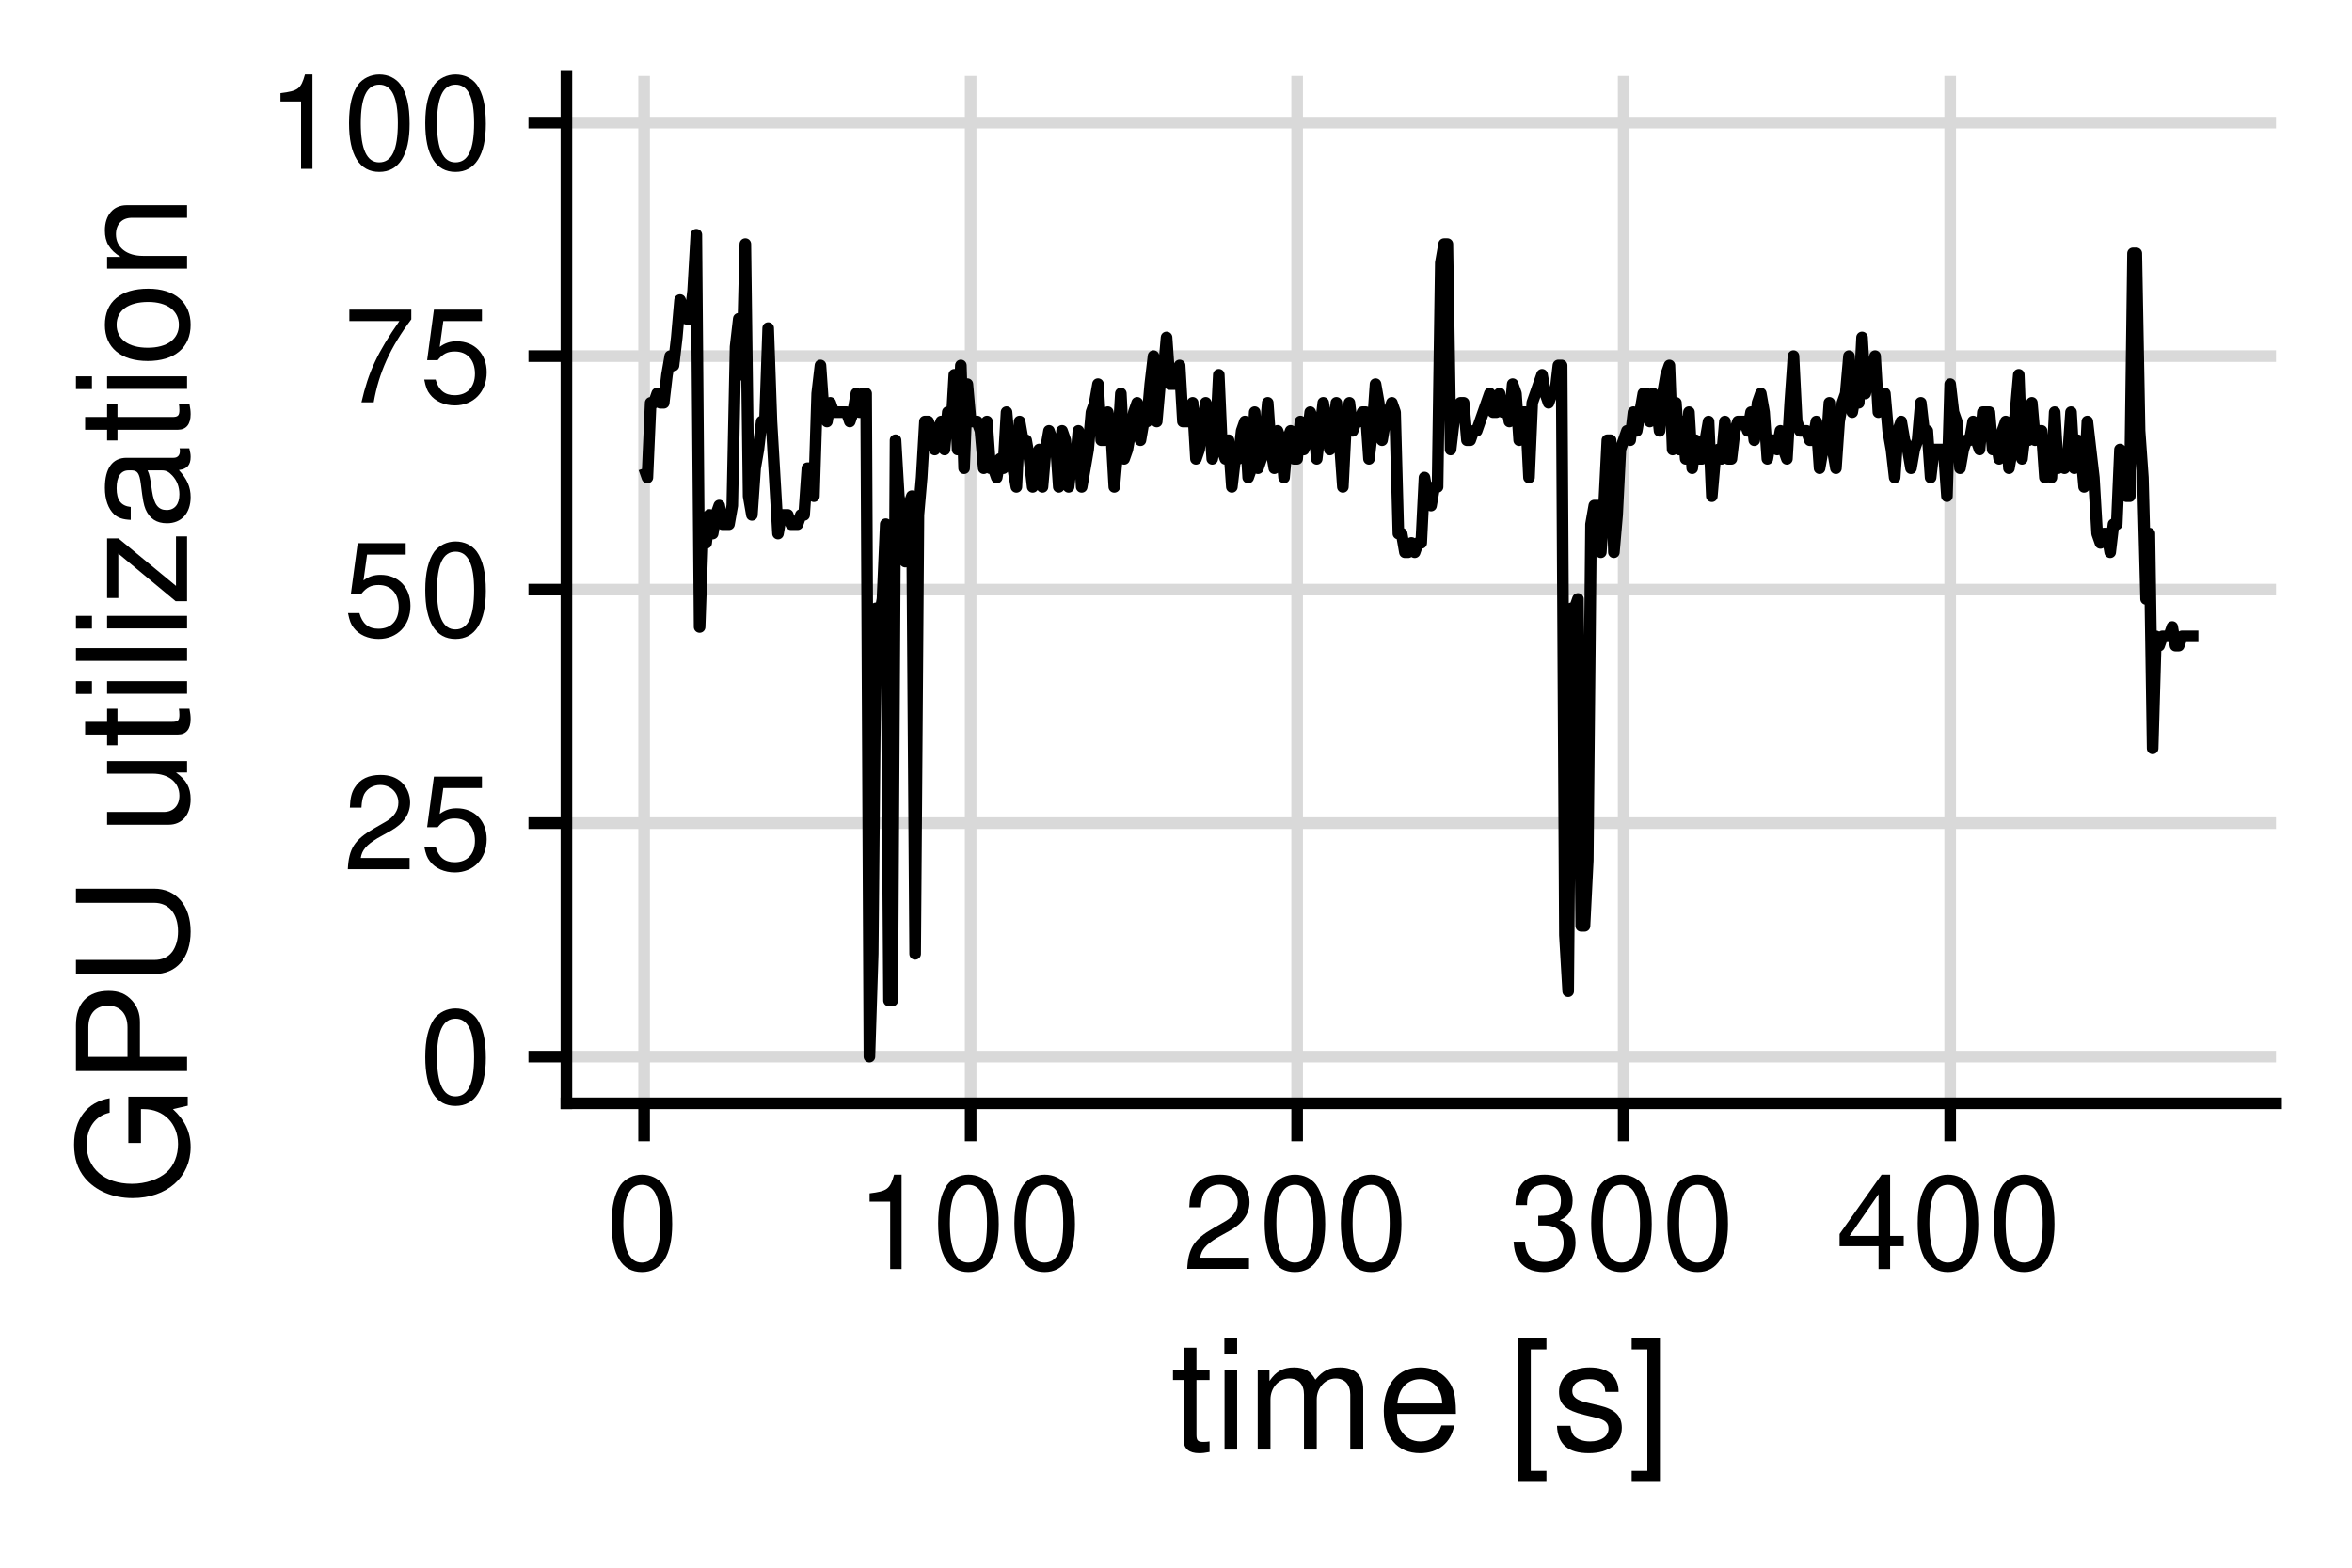 <?xml version="1.0" encoding="UTF-8"?>
<svg xmlns="http://www.w3.org/2000/svg" xmlns:xlink="http://www.w3.org/1999/xlink" width="216pt" height="144pt" viewBox="0 0 216 144" version="1.1">
<defs>
<g>
<symbol overflow="visible" id="glyph0-0">
<path style="stroke:none;" d=""/>
</symbol>
<symbol overflow="visible" id="glyph0-1">
<path style="stroke:none;" d="M 3.297 -8.672 C 2.516 -8.672 1.781 -8.312 1.344 -7.734 C 0.797 -6.953 0.516 -5.812 0.516 -4.203 C 0.516 -1.266 1.469 0.281 3.297 0.281 C 5.094 0.281 6.078 -1.266 6.078 -4.125 C 6.078 -5.812 5.812 -6.938 5.25 -7.734 C 4.812 -8.328 4.109 -8.672 3.297 -8.672 Z M 3.297 -7.734 C 4.438 -7.734 5 -6.578 5 -4.219 C 5 -1.75 4.453 -0.594 3.281 -0.594 C 2.156 -0.594 1.594 -1.797 1.594 -4.188 C 1.594 -6.578 2.156 -7.734 3.297 -7.734 Z M 3.297 -7.734 "/>
</symbol>
<symbol overflow="visible" id="glyph0-2">
<path style="stroke:none;" d="M 6.078 -1.047 L 1.594 -1.047 C 1.703 -1.766 2.094 -2.219 3.125 -2.859 L 4.328 -3.531 C 5.516 -4.188 6.125 -5.078 6.125 -6.141 C 6.125 -6.859 5.844 -7.531 5.344 -8 C 4.844 -8.453 4.219 -8.672 3.406 -8.672 C 2.328 -8.672 1.531 -8.297 1.062 -7.547 C 0.75 -7.094 0.625 -6.547 0.594 -5.672 L 1.656 -5.672 C 1.688 -6.266 1.766 -6.609 1.906 -6.906 C 2.188 -7.422 2.734 -7.75 3.375 -7.75 C 4.328 -7.75 5.047 -7.062 5.047 -6.125 C 5.047 -5.422 4.656 -4.828 3.906 -4.391 L 2.797 -3.75 C 1.016 -2.719 0.5 -1.906 0.406 -0.016 L 6.078 -0.016 Z M 6.078 -1.047 "/>
</symbol>
<symbol overflow="visible" id="glyph0-3">
<path style="stroke:none;" d="M 5.719 -8.516 L 1.312 -8.516 L 0.688 -3.875 L 1.656 -3.875 C 2.141 -4.469 2.562 -4.672 3.234 -4.672 C 4.375 -4.672 5.078 -3.891 5.078 -2.625 C 5.078 -1.406 4.375 -0.656 3.219 -0.656 C 2.297 -0.656 1.734 -1.125 1.469 -2.094 L 0.422 -2.094 C 0.562 -1.391 0.688 -1.062 0.938 -0.75 C 1.422 -0.094 2.281 0.281 3.234 0.281 C 4.953 0.281 6.156 -0.969 6.156 -2.766 C 6.156 -4.453 5.047 -5.609 3.406 -5.609 C 2.812 -5.609 2.328 -5.453 1.844 -5.094 L 2.172 -7.469 L 5.719 -7.469 Z M 5.719 -8.516 "/>
</symbol>
<symbol overflow="visible" id="glyph0-4">
<path style="stroke:none;" d="M 6.234 -8.516 L 0.547 -8.516 L 0.547 -7.469 L 5.141 -7.469 C 3.125 -4.578 2.297 -2.797 1.656 0 L 2.781 0 C 3.25 -2.719 4.312 -5.062 6.234 -7.625 Z M 6.234 -8.516 "/>
</symbol>
<symbol overflow="visible" id="glyph0-5">
<path style="stroke:none;" d="M 3.109 -6.188 L 3.109 0 L 4.156 0 L 4.156 -8.672 L 3.469 -8.672 C 3.094 -7.344 2.859 -7.156 1.219 -6.953 L 1.219 -6.188 Z M 3.109 -6.188 "/>
</symbol>
<symbol overflow="visible" id="glyph0-6">
<path style="stroke:none;" d="M 2.656 -4 L 3.234 -4 C 4.375 -4 4.984 -3.453 4.984 -2.406 C 4.984 -1.312 4.328 -0.656 3.234 -0.656 C 2.078 -0.656 1.516 -1.25 1.438 -2.516 L 0.391 -2.516 C 0.438 -1.828 0.547 -1.375 0.75 -0.984 C 1.203 -0.141 2.031 0.281 3.188 0.281 C 4.938 0.281 6.078 -0.781 6.078 -2.422 C 6.078 -3.531 5.656 -4.125 4.625 -4.484 C 5.422 -4.812 5.812 -5.406 5.812 -6.281 C 5.812 -7.781 4.844 -8.672 3.234 -8.672 C 1.516 -8.672 0.594 -7.719 0.562 -5.875 L 1.625 -5.875 C 1.625 -6.406 1.688 -6.703 1.812 -6.969 C 2.047 -7.469 2.578 -7.75 3.234 -7.75 C 4.172 -7.75 4.734 -7.188 4.734 -6.25 C 4.734 -5.641 4.531 -5.266 4.062 -5.062 C 3.766 -4.938 3.391 -4.891 2.656 -4.891 Z M 2.656 -4 "/>
</symbol>
<symbol overflow="visible" id="glyph0-7">
<path style="stroke:none;" d="M 3.922 -2.094 L 3.922 0 L 4.984 0 L 4.984 -2.094 L 6.234 -2.094 L 6.234 -3.047 L 4.984 -3.047 L 4.984 -8.672 L 4.203 -8.672 L 0.344 -3.219 L 0.344 -2.094 Z M 3.922 -3.047 L 1.266 -3.047 L 3.922 -6.875 Z M 3.922 -3.047 "/>
</symbol>
<symbol overflow="visible" id="glyph1-0">
<path style="stroke:none;" d=""/>
</symbol>
<symbol overflow="visible" id="glyph1-1">
<path style="stroke:none;" d="M 3.562 -7.344 L 2.359 -7.344 L 2.359 -9.359 L 1.188 -9.359 L 1.188 -7.344 L 0.203 -7.344 L 0.203 -6.391 L 1.188 -6.391 L 1.188 -0.844 C 1.188 -0.078 1.688 0.328 2.609 0.328 C 2.906 0.328 3.156 0.297 3.562 0.219 L 3.562 -0.75 C 3.391 -0.719 3.234 -0.703 3 -0.703 C 2.484 -0.703 2.359 -0.844 2.359 -1.359 L 2.359 -6.391 L 3.562 -6.391 Z M 3.562 -7.344 "/>
</symbol>
<symbol overflow="visible" id="glyph1-2">
<path style="stroke:none;" d="M 2.094 -7.344 L 0.938 -7.344 L 0.938 0 L 2.094 0 Z M 2.094 -10.203 L 0.922 -10.203 L 0.922 -8.734 L 2.094 -8.734 Z M 2.094 -10.203 "/>
</symbol>
<symbol overflow="visible" id="glyph1-3">
<path style="stroke:none;" d="M 0.984 -7.344 L 0.984 0 L 2.156 0 L 2.156 -4.609 C 2.156 -5.672 2.922 -6.531 3.875 -6.531 C 4.75 -6.531 5.234 -5.984 5.234 -5.047 L 5.234 0 L 6.406 0 L 6.406 -4.609 C 6.406 -5.672 7.188 -6.531 8.141 -6.531 C 8.984 -6.531 9.484 -5.984 9.484 -5.047 L 9.484 0 L 10.672 0 L 10.672 -5.5 C 10.672 -6.812 9.906 -7.547 8.547 -7.547 C 7.562 -7.547 6.969 -7.25 6.281 -6.422 C 5.859 -7.203 5.266 -7.547 4.312 -7.547 C 3.328 -7.547 2.672 -7.188 2.062 -6.297 L 2.062 -7.344 Z M 0.984 -7.344 "/>
</symbol>
<symbol overflow="visible" id="glyph1-4">
<path style="stroke:none;" d="M 7.188 -3.281 C 7.188 -4.391 7.094 -5.062 6.891 -5.609 C 6.406 -6.812 5.297 -7.547 3.922 -7.547 C 1.875 -7.547 0.562 -5.984 0.562 -3.562 C 0.562 -1.141 1.812 0.328 3.891 0.328 C 5.578 0.328 6.734 -0.625 7.031 -2.219 L 5.859 -2.219 C 5.531 -1.266 4.875 -0.75 3.938 -0.75 C 3.188 -0.75 2.562 -1.094 2.172 -1.703 C 1.891 -2.125 1.797 -2.547 1.781 -3.281 Z M 1.812 -4.234 C 1.906 -5.594 2.734 -6.469 3.906 -6.469 C 5.094 -6.469 5.922 -5.547 5.922 -4.234 Z M 1.812 -4.234 "/>
</symbol>
<symbol overflow="visible" id="glyph1-5">
<path style="stroke:none;" d=""/>
</symbol>
<symbol overflow="visible" id="glyph1-6">
<path style="stroke:none;" d="M 3.5 -10.203 L 0.891 -10.203 L 0.891 2.969 L 3.5 2.969 L 3.5 1.953 L 2.062 1.953 L 2.062 -9.203 L 3.5 -9.203 Z M 3.5 -10.203 "/>
</symbol>
<symbol overflow="visible" id="glyph1-7">
<path style="stroke:none;" d="M 6.125 -5.297 C 6.125 -6.734 5.172 -7.547 3.469 -7.547 C 1.766 -7.547 0.656 -6.656 0.656 -5.312 C 0.656 -4.156 1.25 -3.609 2.984 -3.188 L 4.078 -2.922 C 4.891 -2.734 5.203 -2.438 5.203 -1.922 C 5.203 -1.219 4.516 -0.75 3.5 -0.75 C 2.875 -0.75 2.344 -0.938 2.047 -1.25 C 1.859 -1.453 1.781 -1.672 1.703 -2.188 L 0.469 -2.188 C 0.531 -0.484 1.484 0.328 3.406 0.328 C 5.25 0.328 6.422 -0.594 6.422 -2 C 6.422 -3.094 5.812 -3.703 4.359 -4.047 L 3.234 -4.312 C 2.281 -4.531 1.875 -4.844 1.875 -5.359 C 1.875 -6.047 2.484 -6.469 3.438 -6.469 C 4.375 -6.469 4.875 -6.062 4.906 -5.297 Z M 6.125 -5.297 "/>
</symbol>
<symbol overflow="visible" id="glyph1-8">
<path style="stroke:none;" d="M 0.328 2.969 L 2.922 2.969 L 2.922 -10.203 L 0.328 -10.203 L 0.328 -9.203 L 1.766 -9.203 L 1.766 1.953 L 0.328 1.953 Z M 0.328 2.969 "/>
</symbol>
<symbol overflow="visible" id="glyph2-0">
<path style="stroke:none;" d=""/>
</symbol>
<symbol overflow="visible" id="glyph2-1">
<path style="stroke:none;" d="M -5.391 -9.922 L -5.391 -5.672 L -4.234 -5.672 L -4.234 -8.781 L -3.969 -8.781 C -2.141 -8.781 -0.828 -7.438 -0.828 -5.578 C -0.828 -4.531 -1.203 -3.594 -1.859 -3 C -2.594 -2.328 -3.812 -1.922 -5.062 -1.922 C -7.578 -1.922 -9.219 -3.344 -9.219 -5.5 C -9.219 -7.062 -8.422 -8.172 -7.109 -8.453 L -7.109 -9.781 C -9.188 -9.422 -10.375 -7.859 -10.375 -5.516 C -10.375 -4.266 -10.047 -3.266 -9.391 -2.469 C -8.406 -1.281 -6.828 -0.609 -5 -0.609 C -1.859 -0.609 0.328 -2.531 0.328 -5.297 C 0.328 -6.672 -0.203 -7.766 -1.297 -8.781 L 0.062 -9.094 L 0.062 -9.922 Z M -5.391 -9.922 "/>
</symbol>
<symbol overflow="visible" id="glyph2-2">
<path style="stroke:none;" d="M -4.328 -2.578 L -4.328 -5.781 C -4.328 -6.578 -4.562 -7.203 -5.047 -7.75 C -5.609 -8.375 -6.266 -8.641 -7.203 -8.641 C -9.125 -8.641 -10.203 -7.5 -10.203 -5.484 L -10.203 -1.281 L 0 -1.281 L 0 -2.578 Z M -5.469 -2.578 L -9.062 -2.578 L -9.062 -5.297 C -9.062 -6.531 -8.391 -7.281 -7.266 -7.281 C -6.141 -7.281 -5.469 -6.531 -5.469 -5.297 Z M -5.469 -2.578 "/>
</symbol>
<symbol overflow="visible" id="glyph2-3">
<path style="stroke:none;" d="M -10.203 -7.734 L -3.031 -7.734 C -1.672 -7.734 -0.828 -6.734 -0.828 -5.094 C -0.828 -4.344 -1.016 -3.719 -1.359 -3.234 C -1.75 -2.734 -2.266 -2.484 -3.031 -2.484 L -10.203 -2.484 L -10.203 -1.188 L -3.031 -1.188 C -0.969 -1.188 0.328 -2.672 0.328 -5.094 C 0.328 -7.484 -1 -9.031 -3.031 -9.031 L -10.203 -9.031 Z M -10.203 -7.734 "/>
</symbol>
<symbol overflow="visible" id="glyph2-4">
<path style="stroke:none;" d=""/>
</symbol>
<symbol overflow="visible" id="glyph2-5">
<path style="stroke:none;" d="M 0 -6.75 L -7.344 -6.75 L -7.344 -5.594 L -3.172 -5.594 C -1.688 -5.594 -0.703 -4.797 -0.703 -3.578 C -0.703 -2.656 -1.266 -2.078 -2.141 -2.078 L -7.344 -2.078 L -7.344 -0.906 L -1.688 -0.906 C -0.469 -0.906 0.328 -1.812 0.328 -3.25 C 0.328 -4.328 -0.062 -5.016 -1.016 -5.703 L 0 -5.703 Z M 0 -6.75 "/>
</symbol>
<symbol overflow="visible" id="glyph2-6">
<path style="stroke:none;" d="M -7.344 -3.562 L -7.344 -2.359 L -9.359 -2.359 L -9.359 -1.188 L -7.344 -1.188 L -7.344 -0.203 L -6.391 -0.203 L -6.391 -1.188 L -0.844 -1.188 C -0.078 -1.188 0.328 -1.688 0.328 -2.609 C 0.328 -2.906 0.297 -3.156 0.219 -3.562 L -0.75 -3.562 C -0.719 -3.391 -0.703 -3.234 -0.703 -3 C -0.703 -2.484 -0.844 -2.359 -1.359 -2.359 L -6.391 -2.359 L -6.391 -3.562 Z M -7.344 -3.562 "/>
</symbol>
<symbol overflow="visible" id="glyph2-7">
<path style="stroke:none;" d="M -7.344 -2.094 L -7.344 -0.938 L 0 -0.938 L 0 -2.094 Z M -10.203 -2.094 L -10.203 -0.922 L -8.734 -0.922 L -8.734 -2.094 Z M -10.203 -2.094 "/>
</symbol>
<symbol overflow="visible" id="glyph2-8">
<path style="stroke:none;" d="M -10.203 -2.125 L -10.203 -0.953 L 0 -0.953 L 0 -2.125 Z M -10.203 -2.125 "/>
</symbol>
<symbol overflow="visible" id="glyph2-9">
<path style="stroke:none;" d="M -7.344 -6.203 L -7.344 -0.734 L -6.312 -0.734 L -6.312 -4.812 L -1.047 -0.438 L 0 -0.438 L 0 -6.391 L -1.016 -6.391 L -1.016 -1.844 L -6.297 -6.203 Z M -7.344 -6.203 "/>
</symbol>
<symbol overflow="visible" id="glyph2-10">
<path style="stroke:none;" d="M -0.688 -7.484 C -0.656 -7.359 -0.656 -7.312 -0.656 -7.234 C -0.656 -6.828 -0.875 -6.609 -1.234 -6.609 L -5.547 -6.609 C -6.844 -6.609 -7.547 -5.656 -7.547 -3.844 C -7.547 -2.766 -7.234 -1.922 -6.688 -1.406 C -6.312 -1.078 -5.891 -0.938 -5.172 -0.906 L -5.172 -2.094 C -6.062 -2.188 -6.469 -2.719 -6.469 -3.812 C -6.469 -4.875 -6.078 -5.453 -5.375 -5.453 L -5.062 -5.453 C -4.562 -5.438 -4.375 -5.188 -4.25 -4.234 C -4.047 -2.578 -3.984 -2.328 -3.812 -1.875 C -3.438 -1.016 -2.797 -0.594 -1.844 -0.594 C -0.516 -0.594 0.328 -1.516 0.328 -3 C 0.328 -3.922 0 -4.656 -0.75 -5.484 C 0 -5.578 0.328 -5.938 0.328 -6.688 C 0.328 -6.938 0.297 -7.094 0.203 -7.484 Z M -2.312 -5.453 C -1.922 -5.453 -1.688 -5.328 -1.359 -4.984 C -0.922 -4.516 -0.703 -3.938 -0.703 -3.25 C -0.703 -2.344 -1.141 -1.812 -1.875 -1.812 C -2.641 -1.812 -3.031 -2.312 -3.219 -3.562 C -3.391 -4.812 -3.438 -5.047 -3.625 -5.453 Z M -2.312 -5.453 "/>
</symbol>
<symbol overflow="visible" id="glyph2-11">
<path style="stroke:none;" d="M -7.547 -3.812 C -7.547 -1.734 -6.078 -0.5 -3.609 -0.5 C -1.141 -0.5 0.328 -1.734 0.328 -3.828 C 0.328 -5.891 -1.141 -7.141 -3.562 -7.141 C -6.109 -7.141 -7.547 -5.938 -7.547 -3.812 Z M -6.469 -3.828 C -6.469 -5.141 -5.391 -5.922 -3.562 -5.922 C -1.828 -5.922 -0.75 -5.109 -0.75 -3.828 C -0.75 -2.516 -1.828 -1.719 -3.609 -1.719 C -5.391 -1.719 -6.469 -2.516 -6.469 -3.828 Z M -6.469 -3.828 "/>
</symbol>
<symbol overflow="visible" id="glyph2-12">
<path style="stroke:none;" d="M -7.344 -0.984 L 0 -0.984 L 0 -2.156 L -4.047 -2.156 C -5.547 -2.156 -6.531 -2.938 -6.531 -4.141 C -6.531 -5.062 -5.969 -5.656 -5.078 -5.656 L 0 -5.656 L 0 -6.812 L -5.547 -6.812 C -6.766 -6.812 -7.547 -5.906 -7.547 -4.5 C -7.547 -3.406 -7.125 -2.703 -6.109 -2.062 L -7.344 -2.062 Z M -7.344 -0.984 "/>
</symbol>
</g>
<clipPath id="clip1">
  <path d="M 52.016 96 L 209.023 96 L 209.023 98 L 52.016 98 Z M 52.016 96 "/>
</clipPath>
<clipPath id="clip2">
  <path d="M 52.016 75 L 209.023 75 L 209.023 77 L 52.016 77 Z M 52.016 75 "/>
</clipPath>
<clipPath id="clip3">
  <path d="M 52.016 53 L 209.023 53 L 209.023 55 L 52.016 55 Z M 52.016 53 "/>
</clipPath>
<clipPath id="clip4">
  <path d="M 52.016 32 L 209.023 32 L 209.023 34 L 52.016 34 Z M 52.016 32 "/>
</clipPath>
<clipPath id="clip5">
  <path d="M 52.016 10 L 209.023 10 L 209.023 12 L 52.016 12 Z M 52.016 10 "/>
</clipPath>
<clipPath id="clip6">
  <path d="M 58 6.973 L 60 6.973 L 60 101.344 L 58 101.344 Z M 58 6.973 "/>
</clipPath>
<clipPath id="clip7">
  <path d="M 88 6.973 L 90 6.973 L 90 101.344 L 88 101.344 Z M 88 6.973 "/>
</clipPath>
<clipPath id="clip8">
  <path d="M 118 6.973 L 120 6.973 L 120 101.344 L 118 101.344 Z M 118 6.973 "/>
</clipPath>
<clipPath id="clip9">
  <path d="M 148 6.973 L 150 6.973 L 150 101.344 L 148 101.344 Z M 148 6.973 "/>
</clipPath>
<clipPath id="clip10">
  <path d="M 178 6.973 L 180 6.973 L 180 101.344 L 178 101.344 Z M 178 6.973 "/>
</clipPath>
</defs>
<g id="surface12">
<rect x="0" y="0" width="216" height="144" style="fill:rgb(100%,100%,100%);fill-opacity:1;stroke:none;"/>
<g clip-path="url(#clip1)" clip-rule="nonzero">
<path style="fill:none;stroke-width:1.067;stroke-linecap:butt;stroke-linejoin:round;stroke:rgb(85.098%,85.098%,85.098%);stroke-opacity:1;stroke-miterlimit:10;" d="M 52.016 97.055 L 209.027 97.055 "/>
</g>
<g clip-path="url(#clip2)" clip-rule="nonzero">
<path style="fill:none;stroke-width:1.067;stroke-linecap:butt;stroke-linejoin:round;stroke:rgb(85.098%,85.098%,85.098%);stroke-opacity:1;stroke-miterlimit:10;" d="M 52.016 75.605 L 209.027 75.605 "/>
</g>
<g clip-path="url(#clip3)" clip-rule="nonzero">
<path style="fill:none;stroke-width:1.067;stroke-linecap:butt;stroke-linejoin:round;stroke:rgb(85.098%,85.098%,85.098%);stroke-opacity:1;stroke-miterlimit:10;" d="M 52.016 54.16 L 209.027 54.16 "/>
</g>
<g clip-path="url(#clip4)" clip-rule="nonzero">
<path style="fill:none;stroke-width:1.067;stroke-linecap:butt;stroke-linejoin:round;stroke:rgb(85.098%,85.098%,85.098%);stroke-opacity:1;stroke-miterlimit:10;" d="M 52.016 32.711 L 209.027 32.711 "/>
</g>
<g clip-path="url(#clip5)" clip-rule="nonzero">
<path style="fill:none;stroke-width:1.067;stroke-linecap:butt;stroke-linejoin:round;stroke:rgb(85.098%,85.098%,85.098%);stroke-opacity:1;stroke-miterlimit:10;" d="M 52.016 11.262 L 209.027 11.262 "/>
</g>
<g clip-path="url(#clip6)" clip-rule="nonzero">
<path style="fill:none;stroke-width:1.067;stroke-linecap:butt;stroke-linejoin:round;stroke:rgb(85.098%,85.098%,85.098%);stroke-opacity:1;stroke-miterlimit:10;" d="M 59.152 101.344 L 59.152 6.973 "/>
</g>
<g clip-path="url(#clip7)" clip-rule="nonzero">
<path style="fill:none;stroke-width:1.067;stroke-linecap:butt;stroke-linejoin:round;stroke:rgb(85.098%,85.098%,85.098%);stroke-opacity:1;stroke-miterlimit:10;" d="M 89.141 101.344 L 89.141 6.973 "/>
</g>
<g clip-path="url(#clip8)" clip-rule="nonzero">
<path style="fill:none;stroke-width:1.067;stroke-linecap:butt;stroke-linejoin:round;stroke:rgb(85.098%,85.098%,85.098%);stroke-opacity:1;stroke-miterlimit:10;" d="M 119.125 101.344 L 119.125 6.973 "/>
</g>
<g clip-path="url(#clip9)" clip-rule="nonzero">
<path style="fill:none;stroke-width:1.067;stroke-linecap:butt;stroke-linejoin:round;stroke:rgb(85.098%,85.098%,85.098%);stroke-opacity:1;stroke-miterlimit:10;" d="M 149.113 101.344 L 149.113 6.973 "/>
</g>
<g clip-path="url(#clip10)" clip-rule="nonzero">
<path style="fill:none;stroke-width:1.067;stroke-linecap:butt;stroke-linejoin:round;stroke:rgb(85.098%,85.098%,85.098%);stroke-opacity:1;stroke-miterlimit:10;" d="M 179.098 101.344 L 179.098 6.973 "/>
</g>
<path style="fill:none;stroke-width:1.067;stroke-linecap:butt;stroke-linejoin:round;stroke:rgb(0%,0%,0%);stroke-opacity:1;stroke-miterlimit:10;" d="M 59.152 43.008 L 59.453 43.863 L 59.754 37 L 60.055 37 L 60.352 36.145 L 60.652 37 L 60.953 37 L 61.254 34.426 L 61.551 32.711 L 61.852 33.57 L 62.152 30.996 L 62.453 27.562 L 62.75 28.422 L 63.051 29.281 L 63.352 29.281 L 63.652 26.707 L 63.949 21.559 L 64.25 57.59 L 64.551 49.012 L 64.852 49.871 L 65.152 47.297 L 65.449 49.012 L 65.75 47.297 L 66.051 46.438 L 66.352 48.152 L 66.949 48.152 L 67.25 46.438 L 67.551 31.852 L 67.848 29.281 L 68.148 34.426 L 68.449 22.418 L 68.75 45.578 L 69.051 47.297 L 69.348 43.008 L 69.648 41.289 L 69.949 38.715 L 70.25 38.715 L 70.547 30.137 L 70.848 38.715 L 71.449 49.012 L 71.746 47.297 L 72.348 47.297 L 72.648 48.152 L 73.246 48.152 L 73.547 47.297 L 73.848 47.297 L 74.148 43.008 L 74.445 43.008 L 74.746 45.578 L 75.047 36.145 L 75.348 33.57 L 75.645 37.859 L 75.945 38.715 L 76.246 37 L 76.547 37.859 L 77.746 37.859 L 78.043 38.715 L 78.344 37.859 L 78.645 36.145 L 78.945 37.859 L 79.246 36.145 L 79.543 36.145 L 79.844 97.055 L 80.145 87.617 L 80.445 55.875 L 80.742 56.73 L 81.043 55.016 L 81.344 48.152 L 81.645 91.906 L 81.941 91.906 L 82.242 40.434 L 82.543 45.578 L 82.844 47.297 L 83.141 51.586 L 83.441 46.438 L 83.742 45.578 L 84.043 87.617 L 84.344 47.297 L 84.641 43.863 L 84.941 38.715 L 85.242 38.715 L 85.543 39.574 L 85.84 41.289 L 86.141 39.574 L 86.441 38.715 L 86.742 41.289 L 87.039 37.859 L 87.34 39.574 L 87.641 34.426 L 87.941 41.289 L 88.242 33.57 L 88.539 43.008 L 88.84 35.285 L 89.141 38.715 L 89.738 38.715 L 90.039 39.574 L 90.34 43.008 L 90.641 38.715 L 90.938 43.008 L 91.238 43.008 L 91.539 43.863 L 91.84 42.148 L 92.137 43.008 L 92.438 37.859 L 92.738 41.289 L 93.039 43.008 L 93.34 44.723 L 93.637 38.715 L 93.938 40.434 L 94.238 40.434 L 94.539 42.148 L 94.836 44.723 L 95.137 42.148 L 95.438 41.289 L 95.738 44.723 L 96.035 41.289 L 96.336 39.574 L 96.637 40.434 L 96.938 40.434 L 97.234 44.723 L 97.535 39.574 L 97.836 40.434 L 98.137 44.723 L 98.438 42.148 L 98.734 43.008 L 99.035 39.574 L 99.336 44.723 L 99.637 43.008 L 99.934 41.289 L 100.234 37.859 L 100.535 37 L 100.836 35.285 L 101.133 40.434 L 101.434 40.434 L 101.734 37.859 L 102.035 39.574 L 102.332 44.723 L 102.633 41.289 L 102.934 36.145 L 103.234 42.148 L 103.535 41.289 L 103.832 39.574 L 104.133 37.859 L 104.434 37 L 104.734 40.434 L 105.031 38.715 L 105.332 38.715 L 105.633 35.285 L 105.934 32.711 L 106.23 38.715 L 106.531 35.285 L 106.832 34.426 L 107.133 30.996 L 107.434 35.285 L 108.031 35.285 L 108.332 33.57 L 108.633 38.715 L 109.23 38.715 L 109.531 37 L 109.832 42.148 L 110.129 41.289 L 110.43 38.715 L 110.73 37 L 111.031 37.859 L 111.328 42.148 L 111.629 40.434 L 111.93 34.426 L 112.23 41.289 L 112.531 42.148 L 112.828 40.434 L 113.129 44.723 L 113.43 42.148 L 113.73 42.148 L 114.027 39.574 L 114.328 38.715 L 114.629 43.863 L 114.93 43.008 L 115.227 37.859 L 115.527 43.008 L 115.828 42.148 L 116.129 40.434 L 116.426 37 L 116.727 41.289 L 117.027 43.008 L 117.328 39.574 L 117.629 40.434 L 117.926 43.863 L 118.227 40.434 L 118.527 39.574 L 118.828 42.148 L 119.125 42.148 L 119.426 38.715 L 119.727 41.289 L 120.027 40.434 L 120.324 37.859 L 120.625 38.715 L 120.926 42.148 L 121.227 39.574 L 121.523 37 L 121.824 38.715 L 122.125 41.289 L 122.426 40.434 L 122.727 37 L 123.023 40.434 L 123.324 44.723 L 123.625 38.715 L 123.926 37 L 124.223 39.574 L 124.523 38.715 L 124.824 38.715 L 125.125 37.859 L 125.422 37.859 L 125.723 42.148 L 126.023 39.574 L 126.324 35.285 L 126.625 37 L 126.922 40.434 L 127.223 38.715 L 127.523 37.859 L 127.824 37 L 128.121 37.859 L 128.422 49.012 L 128.723 49.012 L 129.023 50.727 L 129.32 50.727 L 129.621 49.871 L 129.922 50.727 L 130.223 49.871 L 130.52 49.871 L 130.82 43.863 L 131.121 45.578 L 131.422 46.438 L 131.723 44.723 L 132.02 44.723 L 132.32 24.133 L 132.621 22.418 L 132.922 22.418 L 133.219 41.289 L 133.52 38.715 L 133.82 37.859 L 134.121 37 L 134.418 37 L 134.719 40.434 L 135.02 40.434 L 135.32 39.574 L 135.617 39.574 L 135.918 38.715 L 136.219 37.859 L 136.52 37 L 136.82 36.145 L 137.117 37.859 L 137.418 37.859 L 137.719 36.145 L 138.02 37.859 L 138.316 37 L 138.617 38.715 L 138.918 35.285 L 139.219 36.145 L 139.516 40.434 L 139.816 37.859 L 140.117 37.859 L 140.418 43.863 L 140.715 37 L 141.016 36.145 L 141.617 34.426 L 141.918 36.145 L 142.215 37 L 142.516 36.145 L 142.816 36.145 L 143.117 33.57 L 143.414 33.57 L 143.715 85.902 L 144.016 91.047 L 144.316 55.875 L 144.613 55.875 L 144.914 55.016 L 145.215 85.043 L 145.516 85.043 L 145.816 79.039 L 146.113 48.152 L 146.414 46.438 L 146.715 46.438 L 147.016 50.727 L 147.312 46.438 L 147.613 40.434 L 147.914 40.434 L 148.215 50.727 L 148.512 47.297 L 148.812 41.289 L 149.113 40.434 L 149.414 39.574 L 149.711 40.434 L 150.012 37.859 L 150.312 39.574 L 150.914 36.145 L 151.211 36.145 L 151.512 38.715 L 151.812 36.145 L 152.113 37 L 152.41 39.574 L 152.711 36.145 L 153.012 34.426 L 153.312 33.57 L 153.609 41.289 L 153.91 37 L 154.211 41.289 L 154.512 38.715 L 154.809 42.148 L 155.109 37.859 L 155.41 43.008 L 155.711 40.434 L 156.012 42.148 L 156.309 42.148 L 156.609 40.434 L 156.91 38.715 L 157.211 45.578 L 157.508 42.148 L 157.809 41.289 L 158.109 42.148 L 158.41 38.715 L 158.707 42.148 L 159.008 42.148 L 159.309 39.574 L 159.609 38.715 L 160.207 38.715 L 160.508 39.574 L 160.809 37.859 L 161.109 40.434 L 161.406 37 L 161.707 36.145 L 162.008 37.859 L 162.309 42.148 L 162.605 40.434 L 162.906 40.434 L 163.207 41.289 L 163.508 39.574 L 163.805 41.289 L 164.105 42.148 L 164.406 37 L 164.707 32.711 L 165.008 38.715 L 165.305 39.574 L 165.906 39.574 L 166.207 40.434 L 166.504 40.434 L 166.805 38.715 L 167.105 43.008 L 167.406 41.289 L 167.703 41.289 L 168.004 37 L 168.305 41.289 L 168.605 43.008 L 168.902 38.715 L 169.203 37 L 169.504 36.145 L 169.805 32.711 L 170.105 37.859 L 170.402 36.145 L 170.703 37 L 171.004 30.996 L 171.305 36.145 L 171.602 34.426 L 171.902 34.426 L 172.203 32.711 L 172.504 37.859 L 172.801 37 L 173.102 36.145 L 173.402 39.574 L 173.703 41.289 L 174 43.863 L 174.301 39.574 L 174.602 38.715 L 174.902 40.434 L 175.203 41.289 L 175.5 43.008 L 175.801 41.289 L 176.102 40.434 L 176.402 37 L 176.699 39.574 L 177 39.574 L 177.301 43.863 L 177.602 41.289 L 178.5 41.289 L 178.801 45.578 L 179.098 35.285 L 179.398 37.859 L 179.699 38.715 L 180 43.008 L 180.301 41.289 L 180.598 40.434 L 180.898 40.434 L 181.199 38.715 L 181.5 40.434 L 181.797 41.289 L 182.098 37.859 L 182.699 37.859 L 182.996 41.289 L 183.297 40.434 L 183.598 42.148 L 183.898 39.574 L 184.199 38.715 L 184.496 43.008 L 184.797 41.289 L 185.098 37.859 L 185.398 34.426 L 185.695 42.148 L 185.996 39.574 L 186.297 40.434 L 186.598 37 L 186.895 40.434 L 187.195 39.574 L 187.496 39.574 L 187.797 43.863 L 188.094 42.148 L 188.395 43.863 L 188.695 37.859 L 188.996 43.008 L 189.297 42.148 L 189.594 43.008 L 189.895 42.148 L 190.195 37.859 L 190.496 43.008 L 190.793 40.434 L 191.094 41.289 L 191.395 44.723 L 191.695 38.715 L 191.992 41.289 L 192.293 43.863 L 192.594 49.012 L 192.895 49.871 L 193.191 49.012 L 193.492 49.012 L 193.793 50.727 L 194.094 48.152 L 194.395 48.152 L 194.691 41.289 L 194.992 43.863 L 195.293 45.578 L 195.594 45.578 L 195.891 23.273 L 196.191 23.273 L 196.492 39.574 L 196.793 43.863 L 197.09 55.016 L 197.391 49.012 L 197.691 68.742 L 197.992 58.449 L 198.289 59.305 L 198.59 58.449 L 199.191 58.449 L 199.492 57.59 L 199.789 59.305 L 200.09 59.305 L 200.391 58.449 L 201.891 58.449 "/>
<path style="fill:none;stroke-width:1.067;stroke-linecap:square;stroke-linejoin:round;stroke:rgb(0%,0%,0%);stroke-opacity:1;stroke-miterlimit:10;" d="M 52.016 101.344 L 52.016 6.973 "/>
<g style="fill:rgb(0%,0%,0%);fill-opacity:1;">
  <use xlink:href="#glyph0-1" x="38.539" y="101.303"/>
</g>
<g style="fill:rgb(0%,0%,0%);fill-opacity:1;">
  <use xlink:href="#glyph0-2" x="31.539" y="79.854"/>
  <use xlink:href="#glyph0-3" x="38.539" y="79.854"/>
</g>
<g style="fill:rgb(0%,0%,0%);fill-opacity:1;">
  <use xlink:href="#glyph0-3" x="31.539" y="58.408"/>
  <use xlink:href="#glyph0-1" x="38.539" y="58.408"/>
</g>
<g style="fill:rgb(0%,0%,0%);fill-opacity:1;">
  <use xlink:href="#glyph0-4" x="31.539" y="36.959"/>
  <use xlink:href="#glyph0-3" x="38.539" y="36.959"/>
</g>
<g style="fill:rgb(0%,0%,0%);fill-opacity:1;">
  <use xlink:href="#glyph0-5" x="24.539" y="15.51"/>
  <use xlink:href="#glyph0-1" x="31.539" y="15.51"/>
  <use xlink:href="#glyph0-1" x="38.539" y="15.51"/>
</g>
<path style="fill:none;stroke-width:1.067;stroke-linecap:butt;stroke-linejoin:round;stroke:rgb(0%,0%,0%);stroke-opacity:1;stroke-miterlimit:10;" d="M 48.531 97.055 L 52.016 97.055 "/>
<path style="fill:none;stroke-width:1.067;stroke-linecap:butt;stroke-linejoin:round;stroke:rgb(0%,0%,0%);stroke-opacity:1;stroke-miterlimit:10;" d="M 48.531 75.605 L 52.016 75.605 "/>
<path style="fill:none;stroke-width:1.067;stroke-linecap:butt;stroke-linejoin:round;stroke:rgb(0%,0%,0%);stroke-opacity:1;stroke-miterlimit:10;" d="M 48.531 54.16 L 52.016 54.16 "/>
<path style="fill:none;stroke-width:1.067;stroke-linecap:butt;stroke-linejoin:round;stroke:rgb(0%,0%,0%);stroke-opacity:1;stroke-miterlimit:10;" d="M 48.531 32.711 L 52.016 32.711 "/>
<path style="fill:none;stroke-width:1.067;stroke-linecap:butt;stroke-linejoin:round;stroke:rgb(0%,0%,0%);stroke-opacity:1;stroke-miterlimit:10;" d="M 48.531 11.262 L 52.016 11.262 "/>
<path style="fill:none;stroke-width:1.067;stroke-linecap:square;stroke-linejoin:round;stroke:rgb(0%,0%,0%);stroke-opacity:1;stroke-miterlimit:10;" d="M 52.016 101.344 L 209.027 101.344 "/>
<path style="fill:none;stroke-width:1.067;stroke-linecap:butt;stroke-linejoin:round;stroke:rgb(0%,0%,0%);stroke-opacity:1;stroke-miterlimit:10;" d="M 59.152 104.832 L 59.152 101.344 "/>
<path style="fill:none;stroke-width:1.067;stroke-linecap:butt;stroke-linejoin:round;stroke:rgb(0%,0%,0%);stroke-opacity:1;stroke-miterlimit:10;" d="M 89.141 104.832 L 89.141 101.344 "/>
<path style="fill:none;stroke-width:1.067;stroke-linecap:butt;stroke-linejoin:round;stroke:rgb(0%,0%,0%);stroke-opacity:1;stroke-miterlimit:10;" d="M 119.125 104.832 L 119.125 101.344 "/>
<path style="fill:none;stroke-width:1.067;stroke-linecap:butt;stroke-linejoin:round;stroke:rgb(0%,0%,0%);stroke-opacity:1;stroke-miterlimit:10;" d="M 149.113 104.832 L 149.113 101.344 "/>
<path style="fill:none;stroke-width:1.067;stroke-linecap:butt;stroke-linejoin:round;stroke:rgb(0%,0%,0%);stroke-opacity:1;stroke-miterlimit:10;" d="M 179.098 104.832 L 179.098 101.344 "/>
<g style="fill:rgb(0%,0%,0%);fill-opacity:1;">
  <use xlink:href="#glyph0-1" x="55.652" y="116.568"/>
</g>
<g style="fill:rgb(0%,0%,0%);fill-opacity:1;">
  <use xlink:href="#glyph0-5" x="78.641" y="116.568"/>
  <use xlink:href="#glyph0-1" x="85.641" y="116.568"/>
  <use xlink:href="#glyph0-1" x="92.641" y="116.568"/>
</g>
<g style="fill:rgb(0%,0%,0%);fill-opacity:1;">
  <use xlink:href="#glyph0-2" x="108.625" y="116.568"/>
  <use xlink:href="#glyph0-1" x="115.625" y="116.568"/>
  <use xlink:href="#glyph0-1" x="122.625" y="116.568"/>
</g>
<g style="fill:rgb(0%,0%,0%);fill-opacity:1;">
  <use xlink:href="#glyph0-6" x="138.613" y="116.568"/>
  <use xlink:href="#glyph0-1" x="145.613" y="116.568"/>
  <use xlink:href="#glyph0-1" x="152.613" y="116.568"/>
</g>
<g style="fill:rgb(0%,0%,0%);fill-opacity:1;">
  <use xlink:href="#glyph0-7" x="168.598" y="116.568"/>
  <use xlink:href="#glyph0-1" x="175.598" y="116.568"/>
  <use xlink:href="#glyph0-1" x="182.598" y="116.568"/>
</g>
<g style="fill:rgb(0%,0%,0%);fill-opacity:1;">
  <use xlink:href="#glyph1-1" x="107.52" y="133.151"/>
  <use xlink:href="#glyph1-2" x="111.52" y="133.151"/>
  <use xlink:href="#glyph1-3" x="114.52" y="133.151"/>
  <use xlink:href="#glyph1-4" x="126.52" y="133.151"/>
  <use xlink:href="#glyph1-5" x="134.52" y="133.151"/>
  <use xlink:href="#glyph1-6" x="138.52" y="133.151"/>
  <use xlink:href="#glyph1-7" x="142.52" y="133.151"/>
  <use xlink:href="#glyph1-8" x="149.52" y="133.151"/>
</g>
<g style="fill:rgb(0%,0%,0%);fill-opacity:1;">
  <use xlink:href="#glyph2-1" x="17.179" y="110.66"/>
  <use xlink:href="#glyph2-2" x="17.179" y="99.66"/>
  <use xlink:href="#glyph2-3" x="17.179" y="90.66"/>
  <use xlink:href="#glyph2-4" x="17.179" y="80.66"/>
  <use xlink:href="#glyph2-5" x="17.179" y="76.66"/>
  <use xlink:href="#glyph2-6" x="17.179" y="68.66"/>
  <use xlink:href="#glyph2-7" x="17.179" y="64.66"/>
  <use xlink:href="#glyph2-8" x="17.179" y="61.66"/>
  <use xlink:href="#glyph2-7" x="17.179" y="58.66"/>
  <use xlink:href="#glyph2-9" x="17.179" y="55.66"/>
  <use xlink:href="#glyph2-10" x="17.179" y="48.66"/>
  <use xlink:href="#glyph2-6" x="17.179" y="40.66"/>
  <use xlink:href="#glyph2-7" x="17.179" y="36.66"/>
  <use xlink:href="#glyph2-11" x="17.179" y="33.66"/>
  <use xlink:href="#glyph2-12" x="17.179" y="25.66"/>
  <use xlink:href="#glyph2-4" x="17.179" y="17.66"/>
  <use xlink:href="#glyph2-4" x="17.179" y="13.66"/>
  <use xlink:href="#glyph2-4" x="17.179" y="9.66"/>
  <use xlink:href="#glyph2-4" x="17.179" y="5.66"/>
  <use xlink:href="#glyph2-4" x="17.179" y="1.66"/>
</g>
</g>
</svg>
